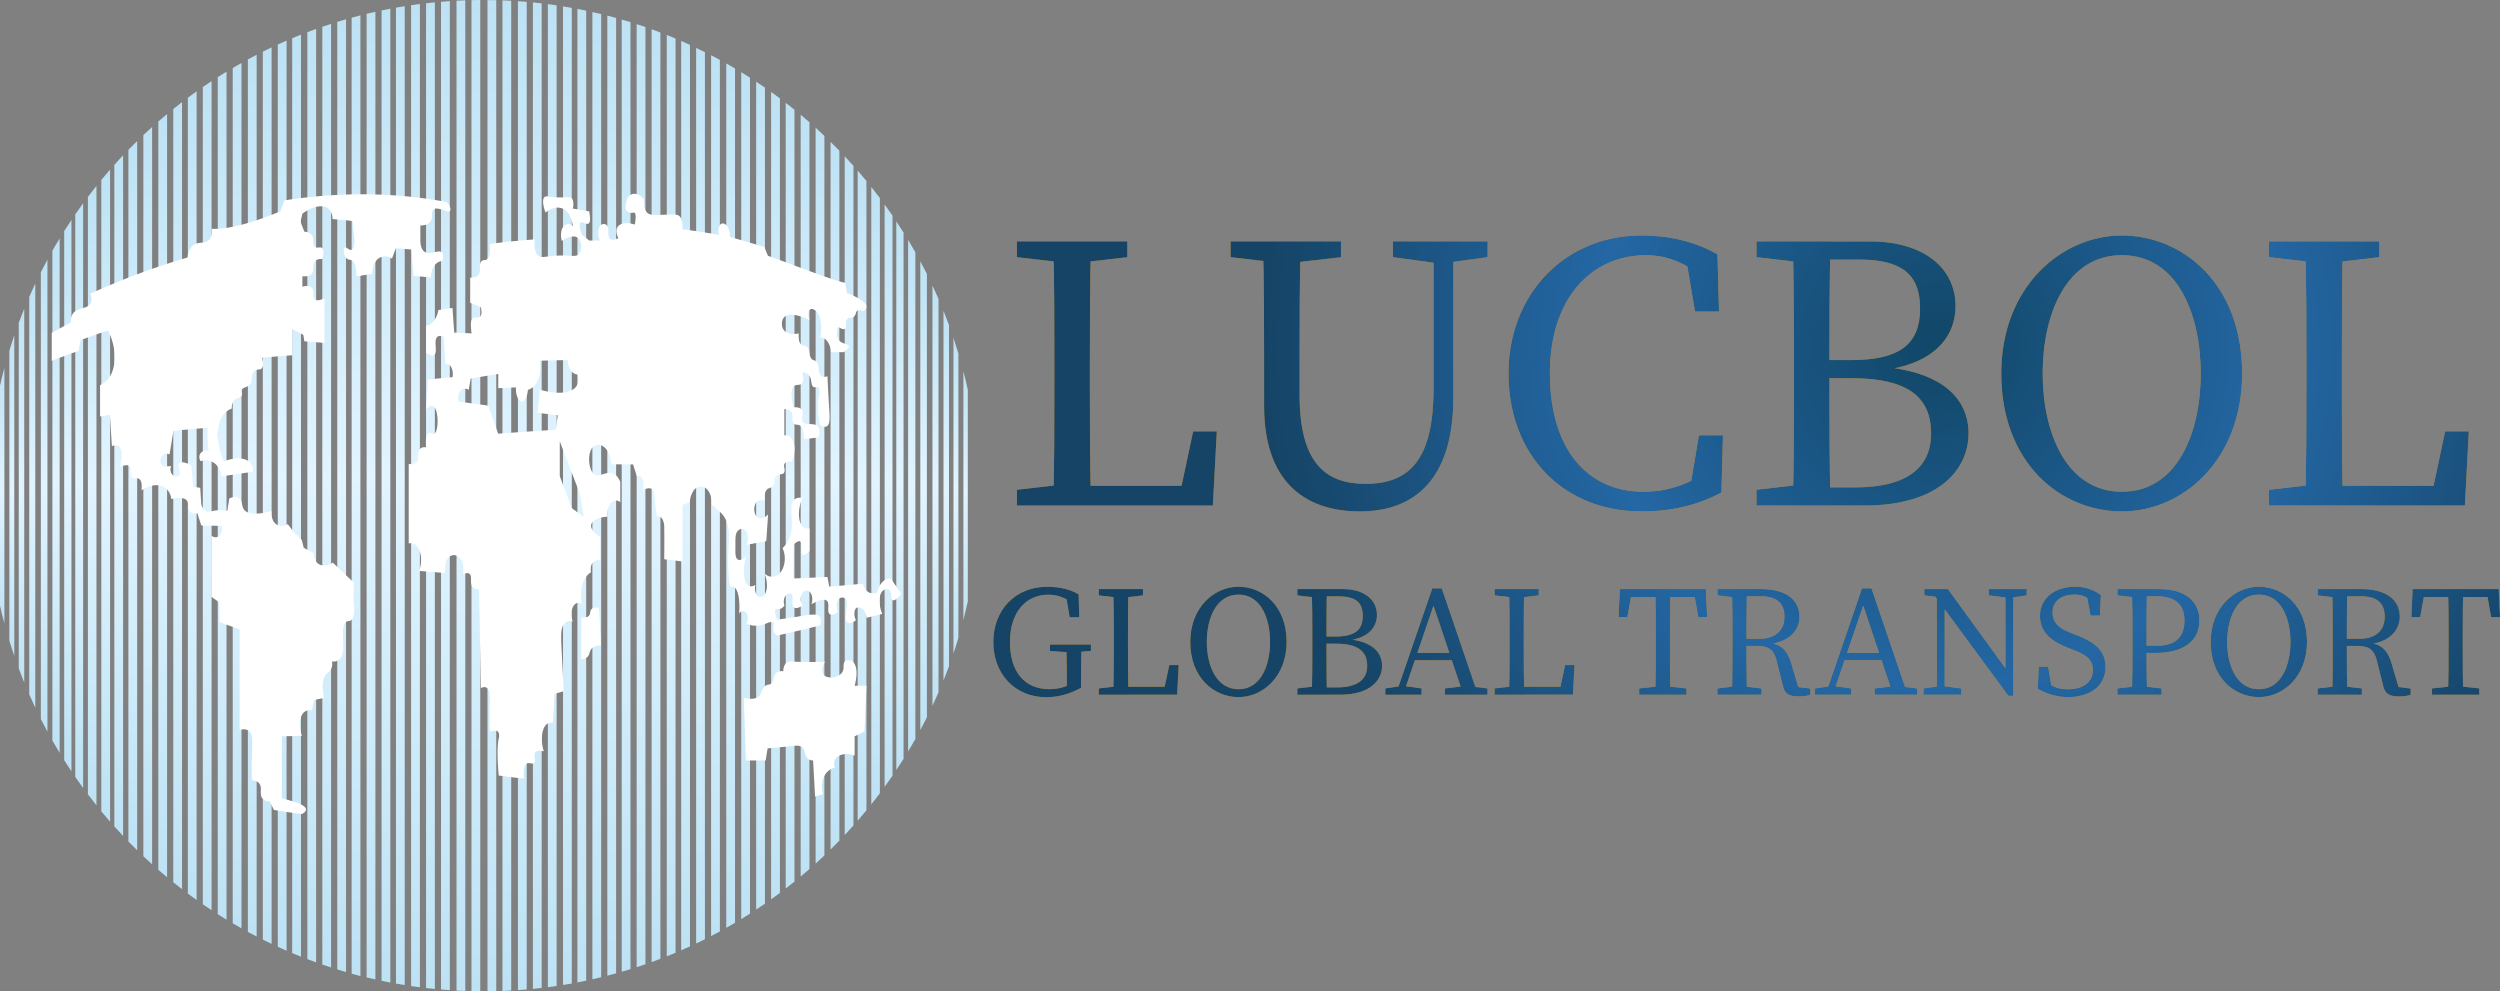 <svg xmlns="http://www.w3.org/2000/svg" xmlns:xlink="http://www.w3.org/1999/xlink" viewBox="0 0 1268.35 502.93"><rect x="0" y="0" width="1268.35" height="502.93" fill="#808080" stroke="none"/><defs><style>.cls-1{fill:url(#Degradado_sin_nombre_148);}.cls-2{fill:url(#Degradado_sin_nombre_148-2);}.cls-3{fill:url(#Degradado_sin_nombre_148-3);}.cls-4{fill:url(#Degradado_sin_nombre_148-4);}.cls-5{fill:url(#Degradado_sin_nombre_148-5);}.cls-6{fill:url(#Degradado_sin_nombre_148-6);}.cls-7{fill:url(#Degradado_sin_nombre_148-7);}.cls-8{fill:url(#Degradado_sin_nombre_148-8);}.cls-9{fill:url(#Degradado_sin_nombre_148-9);}.cls-10{fill:url(#Degradado_sin_nombre_148-10);}.cls-11{fill:url(#Degradado_sin_nombre_148-11);}.cls-12{fill:url(#Degradado_sin_nombre_148-12);}.cls-13{fill:url(#Degradado_sin_nombre_148-13);}.cls-14{fill:url(#Degradado_sin_nombre_148-14);}.cls-15{fill:url(#Degradado_sin_nombre_148-15);}.cls-16{fill:url(#Degradado_sin_nombre_148-16);}.cls-17{fill:url(#Degradado_sin_nombre_148-17);}.cls-18{fill:url(#Degradado_sin_nombre_148-18);}.cls-19{fill:url(#Degradado_sin_nombre_148-19);}.cls-20{fill:url(#Degradado_sin_nombre_148-20);}.cls-21{fill:url(#Degradado_sin_nombre_148-21);}.cls-22{fill:url(#Degradado_sin_nombre_148-22);}.cls-23{fill:url(#Degradado_sin_nombre_148-23);}.cls-24{fill:url(#Degradado_sin_nombre_148-24);}.cls-25{fill:url(#Degradado_sin_nombre_148-25);}.cls-26{fill:url(#Degradado_sin_nombre_148-26);}.cls-27{fill:url(#Degradado_sin_nombre_148-27);}.cls-28{fill:url(#Degradado_sin_nombre_148-28);}.cls-29{fill:url(#Degradado_sin_nombre_148-29);}.cls-30{fill:url(#Degradado_sin_nombre_148-30);}.cls-31{fill:url(#Degradado_sin_nombre_148-31);}.cls-32{fill:url(#Degradado_sin_nombre_148-32);}.cls-33{fill:url(#Degradado_sin_nombre_148-33);}.cls-34{fill:url(#Degradado_sin_nombre_148-34);}.cls-35{fill:url(#Degradado_sin_nombre_148-35);}.cls-36{fill:url(#Degradado_sin_nombre_148-36);}.cls-37{fill:url(#Degradado_sin_nombre_148-37);}.cls-38{fill:url(#Degradado_sin_nombre_148-38);}.cls-39{fill:url(#Degradado_sin_nombre_148-39);}.cls-40{fill:url(#Degradado_sin_nombre_148-40);}.cls-41{fill:url(#Degradado_sin_nombre_148-41);}.cls-42{fill:url(#Degradado_sin_nombre_148-42);}.cls-43{fill:url(#Degradado_sin_nombre_148-43);}.cls-44{fill:url(#Degradado_sin_nombre_148-44);}.cls-45{fill:url(#Degradado_sin_nombre_148-45);}.cls-46{fill:url(#Degradado_sin_nombre_148-46);}.cls-47{fill:url(#Degradado_sin_nombre_148-47);}.cls-48{fill:url(#Degradado_sin_nombre_148-48);}.cls-49{fill:url(#Degradado_sin_nombre_148-49);}.cls-50{fill:url(#Degradado_sin_nombre_148-50);}.cls-51{fill:url(#Degradado_sin_nombre_148-51);}.cls-52{fill:url(#Degradado_sin_nombre_148-52);}.cls-53{fill:url(#Degradado_sin_nombre_148-53);}.cls-54{fill:url(#Degradado_sin_nombre_148-54);}.cls-55{fill:url(#Degradado_sin_nombre_148-55);}.cls-56{fill:url(#Degradado_sin_nombre_148-56);}.cls-57{fill:url(#Degradado_sin_nombre_148-57);}.cls-58{fill:url(#Degradado_sin_nombre_148-58);}.cls-59{fill:url(#Degradado_sin_nombre_148-59);}.cls-60{fill:url(#Degradado_sin_nombre_148-60);}.cls-61{fill:url(#Degradado_sin_nombre_148-61);}.cls-62{fill:url(#Degradado_sin_nombre_148-62);}.cls-63{fill:url(#Degradado_sin_nombre_148-63);}.cls-64{fill:url(#Degradado_sin_nombre_148-64);}.cls-65{fill:url(#Degradado_sin_nombre_148-65);}.cls-66{fill:url(#Degradado_sin_nombre_148-66);}.cls-67{fill:url(#Degradado_sin_nombre_148-67);}.cls-68{fill:url(#Degradado_sin_nombre_148-68);}.cls-69{fill:url(#Degradado_sin_nombre_148-69);}.cls-70{fill:url(#Degradado_sin_nombre_148-70);}.cls-71{fill:#fff;}.cls-72{fill:#f49f1c;}.cls-73{fill:url(#Degradado_sin_nombre_133);}</style><linearGradient id="Degradado_sin_nombre_148" x1="16.37" y1="359.04" x2="16.37" y2="143.88" gradientUnits="userSpaceOnUse"><stop offset="0" stop-color="#bde2f4"/><stop offset="0.52" stop-color="#e1f4ff"/><stop offset="1" stop-color="#bde2f4"/></linearGradient><linearGradient id="Degradado_sin_nombre_148-2" x1="22.4" y1="371.21" x2="22.4" y2="131.72" xlink:href="#Degradado_sin_nombre_148"/><linearGradient id="Degradado_sin_nombre_148-3" x1="6" y1="332.85" x2="6" y2="170.08" xlink:href="#Degradado_sin_nombre_148"/><linearGradient id="Degradado_sin_nombre_148-4" x1="10.91" y1="346.3" x2="10.91" y2="156.62" xlink:href="#Degradado_sin_nombre_148"/><linearGradient id="Degradado_sin_nombre_148-5" x1="28.42" y1="381.97" x2="28.42" y2="120.95" xlink:href="#Degradado_sin_nombre_148"/><linearGradient id="Degradado_sin_nombre_148-6" x1="34.41" y1="391.33" x2="34.41" y2="111.59" xlink:href="#Degradado_sin_nombre_148"/><linearGradient id="Degradado_sin_nombre_148-7" x1="53.62" y1="416.88" x2="53.62" y2="86.05" xlink:href="#Degradado_sin_nombre_148"/><linearGradient id="Degradado_sin_nombre_148-8" x1="46.76" y1="408.61" x2="46.76" y2="94.32" xlink:href="#Degradado_sin_nombre_148"/><linearGradient id="Degradado_sin_nombre_148-9" x1="40.19" y1="399.8" x2="40.19" y2="103.13" xlink:href="#Degradado_sin_nombre_148"/><linearGradient id="Degradado_sin_nombre_148-10" x1="60.2" y1="424.12" x2="60.2" y2="78.81" xlink:href="#Degradado_sin_nombre_148"/><linearGradient id="Degradado_sin_nombre_148-11" x1="82.54" y1="445.08" x2="82.54" y2="57.85" xlink:href="#Degradado_sin_nombre_148"/><linearGradient id="Degradado_sin_nombre_148-12" x1="90.13" y1="451.12" x2="90.13" y2="51.81" xlink:href="#Degradado_sin_nombre_148"/><linearGradient id="Degradado_sin_nombre_148-13" x1="67.37" y1="431.39" x2="67.37" y2="71.53" xlink:href="#Degradado_sin_nombre_148"/><linearGradient id="Degradado_sin_nombre_148-14" x1="74.96" y1="438.51" x2="74.96" y2="64.42" xlink:href="#Degradado_sin_nombre_148"/><linearGradient id="Degradado_sin_nombre_148-15" x1="112.71" y1="466.58" x2="112.71" y2="36.35" xlink:href="#Degradado_sin_nombre_148"/><linearGradient id="Degradado_sin_nombre_148-16" x1="120.3" y1="470.99" x2="120.3" y2="31.94" xlink:href="#Degradado_sin_nombre_148"/><linearGradient id="Degradado_sin_nombre_148-17" x1="97.53" y1="456.6" x2="97.53" y2="46.33" xlink:href="#Degradado_sin_nombre_148"/><linearGradient id="Degradado_sin_nombre_148-18" x1="105.12" y1="461.77" x2="105.12" y2="41.16" xlink:href="#Degradado_sin_nombre_148"/><linearGradient id="Degradado_sin_nombre_148-19" x1="143.16" y1="482.32" x2="143.16" y2="20.61" xlink:href="#Degradado_sin_nombre_148"/><linearGradient id="Degradado_sin_nombre_148-20" x1="127.98" y1="475.14" x2="127.98" y2="27.79" xlink:href="#Degradado_sin_nombre_148"/><linearGradient id="Degradado_sin_nombre_148-21" x1="135.57" y1="478.88" x2="135.57" y2="24.05" xlink:href="#Degradado_sin_nombre_148"/><linearGradient id="Degradado_sin_nombre_148-22" x1="150.47" y1="485.36" x2="150.47" y2="17.57" xlink:href="#Degradado_sin_nombre_148"/><linearGradient id="Degradado_sin_nombre_148-23" x1="173.34" y1="493.15" x2="173.34" y2="9.77" xlink:href="#Degradado_sin_nombre_148"/><linearGradient id="Degradado_sin_nombre_148-24" x1="158.16" y1="488.25" x2="158.16" y2="14.68" xlink:href="#Degradado_sin_nombre_148"/><linearGradient id="Degradado_sin_nombre_148-25" x1="165.75" y1="490.83" x2="165.75" y2="12.1" xlink:href="#Degradado_sin_nombre_148"/><linearGradient id="Degradado_sin_nombre_148-26" x1="195.81" y1="498.5" x2="195.81" y2="4.43" xlink:href="#Degradado_sin_nombre_148"/><linearGradient id="Degradado_sin_nombre_148-27" x1="180.63" y1="495.14" x2="180.63" y2="7.79" xlink:href="#Degradado_sin_nombre_148"/><linearGradient id="Degradado_sin_nombre_148-28" x1="188.22" y1="496.94" x2="188.22" y2="5.99" xlink:href="#Degradado_sin_nombre_148"/><linearGradient id="Degradado_sin_nombre_148-29" x1="203.11" y1="499.78" x2="203.11" y2="3.15" xlink:href="#Degradado_sin_nombre_148"/><linearGradient id="Degradado_sin_nombre_148-30" x1="225.98" y1="502.36" x2="225.98" y2="0.57" xlink:href="#Degradado_sin_nombre_148"/><linearGradient id="Degradado_sin_nombre_148-31" x1="210.8" y1="500.9" x2="210.8" y2="2.03" xlink:href="#Degradado_sin_nombre_148"/><linearGradient id="Degradado_sin_nombre_148-32" x1="218.39" y1="501.74" x2="218.39" y2="1.18" xlink:href="#Degradado_sin_nombre_148"/><linearGradient id="Degradado_sin_nombre_148-33" x1="241.43" y1="502.93" x2="241.43" y2="0" xlink:href="#Degradado_sin_nombre_148"/><linearGradient id="Degradado_sin_nombre_148-34" x1="233.84" y1="502.76" x2="233.84" y2="0.16" xlink:href="#Degradado_sin_nombre_148"/><linearGradient id="Degradado_sin_nombre_148-35" x1="489.86" y1="314.62" x2="489.86" y2="188.31" xlink:href="#Degradado_sin_nombre_148"/><linearGradient id="Degradado_sin_nombre_148-36" x1="474.61" y1="358.09" x2="474.61" y2="144.84" xlink:href="#Degradado_sin_nombre_148"/><linearGradient id="Degradado_sin_nombre_148-37" x1="468.58" y1="370.36" x2="468.58" y2="132.57" xlink:href="#Degradado_sin_nombre_148"/><linearGradient id="Degradado_sin_nombre_148-38" x1="484.98" y1="331.54" x2="484.98" y2="171.39" xlink:href="#Degradado_sin_nombre_148"/><linearGradient id="Degradado_sin_nombre_148-39" x1="480.07" y1="345.21" x2="480.07" y2="157.71" xlink:href="#Degradado_sin_nombre_148"/><linearGradient id="Degradado_sin_nombre_148-40" x1="462.56" y1="381.22" x2="462.56" y2="121.7" xlink:href="#Degradado_sin_nombre_148"/><linearGradient id="Degradado_sin_nombre_148-41" x1="456.57" y1="390.66" x2="456.57" y2="112.27" xlink:href="#Degradado_sin_nombre_148"/><linearGradient id="Degradado_sin_nombre_148-42" x1="437.36" y1="416.38" x2="437.36" y2="86.55" xlink:href="#Degradado_sin_nombre_148"/><linearGradient id="Degradado_sin_nombre_148-43" x1="444.21" y1="408.06" x2="444.21" y2="94.87" xlink:href="#Degradado_sin_nombre_148"/><linearGradient id="Degradado_sin_nombre_148-44" x1="450.79" y1="399.19" x2="450.79" y2="103.74" xlink:href="#Degradado_sin_nombre_148"/><linearGradient id="Degradado_sin_nombre_148-45" x1="430.78" y1="423.64" x2="430.78" y2="79.29" xlink:href="#Degradado_sin_nombre_148"/><linearGradient id="Degradado_sin_nombre_148-46" x1="408.43" y1="444.7" x2="408.43" y2="58.23" xlink:href="#Degradado_sin_nombre_148"/><linearGradient id="Degradado_sin_nombre_148-47" x1="400.84" y1="450.78" x2="400.84" y2="52.15" xlink:href="#Degradado_sin_nombre_148"/><linearGradient id="Degradado_sin_nombre_148-48" x1="423.61" y1="430.96" x2="423.61" y2="71.97" xlink:href="#Degradado_sin_nombre_148"/><linearGradient id="Degradado_sin_nombre_148-49" x1="416.02" y1="438.12" x2="416.02" y2="64.81" xlink:href="#Degradado_sin_nombre_148"/><linearGradient id="Degradado_sin_nombre_148-50" x1="378.27" y1="466.31" x2="378.27" y2="36.62" xlink:href="#Degradado_sin_nombre_148"/><linearGradient id="Degradado_sin_nombre_148-51" x1="370.68" y1="470.74" x2="370.68" y2="32.19" xlink:href="#Degradado_sin_nombre_148"/><linearGradient id="Degradado_sin_nombre_148-52" x1="393.45" y1="456.28" x2="393.45" y2="46.65" xlink:href="#Degradado_sin_nombre_148"/><linearGradient id="Degradado_sin_nombre_148-53" x1="385.86" y1="461.47" x2="385.86" y2="41.46" xlink:href="#Degradado_sin_nombre_148"/><linearGradient id="Degradado_sin_nombre_148-54" x1="347.82" y1="482.12" x2="347.82" y2="20.81" xlink:href="#Degradado_sin_nombre_148"/><linearGradient id="Degradado_sin_nombre_148-55" x1="363" y1="474.9" x2="363" y2="28.03" xlink:href="#Degradado_sin_nombre_148"/><linearGradient id="Degradado_sin_nombre_148-56" x1="355.41" y1="478.67" x2="355.41" y2="24.26" xlink:href="#Degradado_sin_nombre_148"/><linearGradient id="Degradado_sin_nombre_148-57" x1="340.51" y1="485.18" x2="340.51" y2="17.75" xlink:href="#Degradado_sin_nombre_148"/><linearGradient id="Degradado_sin_nombre_148-58" x1="317.64" y1="493.02" x2="317.64" y2="9.91" xlink:href="#Degradado_sin_nombre_148"/><linearGradient id="Degradado_sin_nombre_148-59" x1="332.82" y1="488.09" x2="332.82" y2="14.84" xlink:href="#Degradado_sin_nombre_148"/><linearGradient id="Degradado_sin_nombre_148-60" x1="325.23" y1="490.68" x2="325.23" y2="12.25" xlink:href="#Degradado_sin_nombre_148"/><linearGradient id="Degradado_sin_nombre_148-61" x1="295.17" y1="498.41" x2="295.17" y2="4.51" xlink:href="#Degradado_sin_nombre_148"/><linearGradient id="Degradado_sin_nombre_148-62" x1="310.35" y1="495.03" x2="310.35" y2="7.9" xlink:href="#Degradado_sin_nombre_148"/><linearGradient id="Degradado_sin_nombre_148-63" x1="302.76" y1="496.84" x2="302.76" y2="6.09" xlink:href="#Degradado_sin_nombre_148"/><linearGradient id="Degradado_sin_nombre_148-64" x1="287.86" y1="499.71" x2="287.86" y2="3.22" xlink:href="#Degradado_sin_nombre_148"/><linearGradient id="Degradado_sin_nombre_148-65" x1="265" y1="502.33" x2="265" y2="0.6" xlink:href="#Degradado_sin_nombre_148"/><linearGradient id="Degradado_sin_nombre_148-66" x1="280.18" y1="500.84" x2="280.18" y2="2.09" xlink:href="#Degradado_sin_nombre_148"/><linearGradient id="Degradado_sin_nombre_148-67" x1="272.59" y1="501.7" x2="272.59" y2="1.22" xlink:href="#Degradado_sin_nombre_148"/><linearGradient id="Degradado_sin_nombre_148-68" x1="249.55" y1="502.92" x2="249.55" y2="0.01" xlink:href="#Degradado_sin_nombre_148"/><linearGradient id="Degradado_sin_nombre_148-69" x1="257.14" y1="502.75" x2="257.14" y2="0.18" xlink:href="#Degradado_sin_nombre_148"/><linearGradient id="Degradado_sin_nombre_148-70" x1="1.11" y1="316.27" x2="1.11" y2="186.66" xlink:href="#Degradado_sin_nombre_148"/><radialGradient id="Degradado_sin_nombre_133" cx="982.33" cy="176.07" r="359.31" gradientUnits="userSpaceOnUse"><stop offset="0.03" stop-color="#12486a"/><stop offset="0.48" stop-color="#2467a4"/><stop offset="0.95" stop-color="#154466"/></radialGradient></defs><g id="Capa_2" data-name="Capa 2"><g id="Variantes"><g id="principal"><g id="world"><g id="circle"><path class="cls-1" d="M14.84,150.61V352.32q1.48,3.39,3.06,6.72V143.88Q16.33,147.23,14.84,150.61Z"/><path class="cls-2" d="M20.72,138.12V364.81c1.09,2.15,2.2,4.28,3.35,6.4V131.72C22.92,133.83,21.81,136,20.72,138.12Z"/><path class="cls-3" d="M4.75,177.83V325.09c.79,2.61,1.63,5.19,2.5,7.76V170.08C6.38,172.64,5.54,175.23,4.75,177.83Z"/><path class="cls-4" d="M9.52,163.75V339.18c.89,2.39,1.82,4.77,2.78,7.12V156.62Q10.86,160.16,9.52,163.75Z"/><path class="cls-5" d="M26.58,127.22V375.71c1.2,2.11,2.42,4.2,3.68,6.26V121C29,123,27.78,125.11,26.58,127.22Z"/><path class="cls-6" d="M32.57,117.25V385.68c1.2,1.9,2.43,3.79,3.68,5.65V111.59Q34.38,114.39,32.57,117.25Z"/><path class="cls-7" d="M51.4,91.28V411.65c1.45,1.77,2.94,3.51,4.45,5.23V86.05C54.34,87.77,52.85,89.51,51.4,91.28Z"/><path class="cls-8" d="M44.59,99.89V403c1.42,1.88,2.87,3.73,4.35,5.57V94.32Q46.72,97.07,44.59,99.89Z"/><path class="cls-9" d="M38.18,108.77V394.16q2,2.85,4,5.64V103.13Q40.15,105.92,38.18,108.77Z"/><path class="cls-10" d="M58,83.65V419.27c1.47,1.64,3,3.25,4.46,4.85V78.81C60.92,80.4,59.44,82,58,83.65Z"/><path class="cls-11" d="M80.32,61.63V441.29q2.21,1.92,4.45,3.79V57.85Q82.52,59.73,80.32,61.63Z"/><path class="cls-12" d="M87.91,55.31V447.62q2.2,1.77,4.45,3.5V51.81C90.86,53,89.38,54.12,87.91,55.31Z"/><path class="cls-13" d="M65.14,76V426.93c1.46,1.51,3,3,4.45,4.46V71.53C68.09,73,66.6,74.49,65.14,76Z"/><path class="cls-14" d="M72.73,68.52V434.41q2.2,2.07,4.45,4.1V64.42C75.68,65.77,74.2,67.13,72.73,68.52Z"/><path class="cls-15" d="M110.48,39.13V463.8c1.47.94,3,1.87,4.45,2.78V36.35C113.44,37.25,112,38.19,110.48,39.13Z"/><path class="cls-16" d="M118.07,34.49V468.43c1.47.87,3,1.72,4.45,2.56v-439C121,32.77,119.54,33.63,118.07,34.49Z"/><path class="cls-17" d="M95.3,49.58V453.35c1.47,1.1,3,2.18,4.45,3.25V46.33C98.26,47.39,96.77,48.48,95.3,49.58Z"/><path class="cls-18" d="M102.89,44.16V458.77c1.47,1,3,2,4.45,3V41.16C105.85,42.15,104.36,43.14,102.89,44.16Z"/><path class="cls-19" d="M140.93,22.59V480.34c1.48.68,3,1.33,4.46,2V20.61C143.9,21.26,142.41,21.91,140.93,22.59Z"/><path class="cls-20" d="M125.75,30.14V472.79c1.48.79,3,1.58,4.46,2.35V27.79Q128,28.95,125.75,30.14Z"/><path class="cls-21" d="M133.34,26.22V476.71q2.22,1.11,4.46,2.17V24.05Q135.57,25.12,133.34,26.22Z"/><path class="cls-22" d="M148.24,19.39V483.54c1.48.62,3,1.23,4.46,1.82V17.57C151.2,18.16,149.72,18.77,148.24,19.39Z"/><path class="cls-23" d="M171.11,11.1V491.83c1.48.45,3,.89,4.45,1.32V9.77C174.07,10.2,172.59,10.64,171.11,11.1Z"/><path class="cls-24" d="M155.93,16.33V486.6c1.48.56,3,1.11,4.46,1.65V14.68C158.89,15.22,157.41,15.77,155.93,16.33Z"/><path class="cls-25" d="M163.52,13.58V489.35c1.48.51,3,1,4.45,1.48V12.1C166.48,12.58,165,13.07,163.52,13.58Z"/><path class="cls-26" d="M193.58,5.31V497.62c1.48.31,3,.6,4.45.88V4.43C196.55,4.71,195.06,5,193.58,5.31Z"/><path class="cls-27" d="M178.4,9v485c1.48.41,3,.82,4.46,1.2V7.79C181.36,8.17,179.88,8.58,178.4,9Z"/><path class="cls-28" d="M186,7V495.9c1.48.36,3,.71,4.46,1V6C189,6.32,187.47,6.67,186,7Z"/><path class="cls-29" d="M200.89,3.88V499c1.48.27,3,.5,4.45.74V3.15C203.85,3.38,202.37,3.62,200.89,3.88Z"/><path class="cls-30" d="M223.75.91V502c1.48.13,3,.24,4.46.34V.57C226.72.67,225.23.78,223.75.91Z"/><path class="cls-31" d="M208.57,2.65V500.27c1.49.22,3,.44,4.46.63V2C211.54,2.22,210.06,2.44,208.57,2.65Z"/><path class="cls-32" d="M216.16,1.67V501.26c1.49.17,3,.34,4.46.48V1.18C219.13,1.33,217.65,1.49,216.16,1.67Z"/><path class="cls-33" d="M239.2.06V502.87c1.49,0,3,.05,4.46.06V0C242.17,0,240.69,0,239.2.06Z"/><path class="cls-34" d="M231.61.35V502.58c1.49.07,3,.13,4.46.18V.16C234.58.22,233.1.27,231.61.35Z"/><path class="cls-35" d="M491,305.19V197.74c-.69-3.16-1.42-6.31-2.23-9.43V314.62C489.56,311.5,490.29,308.35,491,305.19Z"/><path class="cls-36" d="M476.14,351.3V151.63q-1.49-3.42-3.07-6.79V358.09Q474.66,354.72,476.14,351.3Z"/><path class="cls-37" d="M470.25,363.91V139q-1.62-3.26-3.34-6.45V370.36Q468.64,367.17,470.25,363.91Z"/><path class="cls-38" d="M486.23,323.59V179.33q-1.19-4-2.5-7.94V331.54Q485.05,327.6,486.23,323.59Z"/><path class="cls-39" d="M481.46,338V164.92c-.88-2.42-1.82-4.82-2.78-7.21v187.5C479.64,342.82,480.58,340.43,481.46,338Z"/><path class="cls-40" d="M464.4,374.91V128c-1.2-2.13-2.42-4.23-3.68-6.32V381.22C462,379.14,463.2,377,464.4,374.91Z"/><path class="cls-41" d="M458.41,385V118q-1.8-2.86-3.68-5.69V390.66Q456.61,387.84,458.41,385Z"/><path class="cls-42" d="M439.58,411.11V91.82c-1.46-1.78-2.94-3.53-4.45-5.27V416.38Q437.4,413.77,439.58,411.11Z"/><path class="cls-43" d="M446.39,402.46v-302c-1.42-1.89-2.88-3.75-4.35-5.6V408.06C443.51,406.21,445,404.35,446.39,402.46Z"/><path class="cls-44" d="M452.8,393.52V109.41q-2-2.86-4-5.67V399.19Q450.83,396.39,452.8,393.52Z"/><path class="cls-45" d="M433,418.77V84.16c-1.46-1.64-2.94-3.27-4.45-4.87V423.64C430.06,422,431.54,420.41,433,418.77Z"/><path class="cls-46" d="M410.66,440.9V62q-2.21-1.92-4.45-3.8V444.7Q408.46,442.83,410.66,440.9Z"/><path class="cls-47" d="M403.07,447.26V55.67q-2.2-1.79-4.45-3.52V450.78Q400.87,449,403.07,447.26Z"/><path class="cls-48" d="M425.84,426.47v-350c-1.47-1.51-2.95-3-4.46-4.48V431C422.89,429.48,424.37,428,425.84,426.47Z"/><path class="cls-49" d="M418.25,434V68.93q-2.21-2.09-4.45-4.12V438.12Q416.05,436.08,418.25,434Z"/><path class="cls-50" d="M380.5,463.52V39.4c-1.47-.94-3-1.87-4.45-2.78V466.31C377.54,465.39,379,464.47,380.5,463.52Z"/><path class="cls-51" d="M372.91,468.17V34.76c-1.47-.87-3-1.73-4.45-2.57V470.74C370,469.9,371.44,469,372.91,468.17Z"/><path class="cls-52" d="M395.68,453V49.9q-2.21-1.65-4.46-3.25V456.28Q393.47,454.67,395.68,453Z"/><path class="cls-53" d="M388.09,458.46v-414c-1.47-1-3-2-4.46-3v420Q385.88,460,388.09,458.46Z"/><path class="cls-54" d="M350.05,480.13V22.79q-2.22-1-4.46-2V482.12Q347.83,481.15,350.05,480.13Z"/><path class="cls-55" d="M365.22,472.55V30.38c-1.47-.8-3-1.58-4.45-2.35V474.9C362.26,474.13,363.75,473.35,365.22,472.55Z"/><path class="cls-56" d="M357.63,476.49v-450c-1.47-.74-3-1.47-4.45-2.18V478.67C354.67,478,356.16,477.23,357.63,476.49Z"/><path class="cls-57" d="M342.74,483.36V19.57c-1.48-.62-3-1.22-4.46-1.82V485.18C339.77,484.58,341.26,484,342.74,483.36Z"/><path class="cls-58" d="M319.87,491.69V11.23c-1.48-.46-3-.89-4.45-1.32V493C316.9,492.59,318.39,492.15,319.87,491.69Z"/><path class="cls-59" d="M335.05,486.43V16.5c-1.48-.57-3-1.12-4.46-1.66V488.09C332.09,487.55,333.57,487,335.05,486.43Z"/><path class="cls-60" d="M327.46,489.19V13.73c-1.48-.51-3-1-4.46-1.48V490.68C324.5,490.2,326,489.7,327.46,489.19Z"/><path class="cls-61" d="M297.4,497.52V5.4c-1.48-.31-3-.6-4.46-.89v493.9C294.43,498.13,295.92,497.83,297.4,497.52Z"/><path class="cls-62" d="M312.58,493.82V9.1c-1.48-.41-3-.82-4.46-1.2V495C309.62,494.64,311.1,494.23,312.58,493.82Z"/><path class="cls-63" d="M305,495.79V7.13c-1.48-.36-3-.71-4.46-1V496.84C302,496.51,303.51,496.15,305,495.79Z"/><path class="cls-64" d="M290.09,499V4c-1.48-.27-3-.51-4.45-.75V499.71C287.12,499.47,288.61,499.23,290.09,499Z"/><path class="cls-65" d="M267.23,502V.94c-1.49-.12-3-.24-4.46-.34V502.33C264.26,502.23,265.74,502.11,267.23,502Z"/><path class="cls-66" d="M282.4,500.21V2.71c-1.48-.21-3-.43-4.45-.62V500.84C279.44,500.64,280.92,500.43,282.4,500.21Z"/><path class="cls-67" d="M274.82,501.21V1.72c-1.49-.18-3-.35-4.46-.5V501.7C271.85,501.56,273.33,501.38,274.82,501.21Z"/><path class="cls-68" d="M251.77,502.86V.06c-1.48,0-3,0-4.45,0V502.92C248.81,502.91,250.29,502.9,251.77,502.86Z"/><path class="cls-69" d="M259.36,502.55V.38c-1.48-.08-3-.14-4.45-.2V502.75C256.4,502.69,257.88,502.63,259.36,502.55Z"/><path class="cls-70" d="M0,195.69V307.24q1,4.54,2.23,9V186.66Q1,191.15,0,195.69Z"/></g><g id="continents"><path class="cls-71" d="M303.9,308.24c-2-.19-3.35.15-4,1s-.26,2.05-1,3-2,1.19-4,1V334.4a4.64,4.64,0,0,0,3-1c1.32-1.16,1-2.66,2-4,.67-.91,2-1.87,5-2Q304.4,317.79,303.9,308.24Z"/><path class="cls-71" d="M377.38,354q.51,15.9,1,31.8h10.06c.33-2,.67-4.08,1-6.12l13.08-1.22c3-.51,4.37.35,5,1.22,1.11,1.46.67,3.41,2,4.89a4,4,0,0,0,3,1.23q.5,9.16,1,18.34l4-1.22c-.11-.34-1.67-5.52,1-9.79a8.06,8.06,0,0,1,5-3.66,6,6,0,0,1,0-3.67c1.06-2.82,5.17-4.18,10.06-2.45v-9.78l5-2.45q.51-11.61,1-23.23h-6c1.65-5.67,1.13-10.61-1-12.23-1.1-.84-3-1.09-4,0s-.18,3.06-1,4.89c-1.59,3.51-8.54,4.37-10.06,1.22-.92-1.89.34-4.8,1-6.11a151.83,151.83,0,0,1-16.09,0c-.84-.08-2.81-.28-4,1.22a5.89,5.89,0,0,0-1,3.67c-2.35-.24-3.45.52-4,1.22-1.23,1.52-.59,3.49-2,4.89-1,1-1.66.32-3,1.23-1.87,1.25-1.85,3.36-3,4.89C384.42,354.07,382.31,355.22,377.38,354Z"/><path class="cls-71" d="M452,293.53a4.67,4.67,0,0,0-2.66.5c-3.11,1.57-4.31,6.12-4.43,6.6a4.79,4.79,0,0,1-4.45-.29,7,7,0,0,1-2.68-4.24q-8.49.87-17.09,1.49l-.9-4.9q-8.59.49-17.28.77V276.37c1.8-1.68,3-2.19,3.65-1.56,1.13,1.13-.22,5.32.91,6.44.63.63,1.85.08,3.64-1.6v-11.6a3.79,3.79,0,0,1-3.64-1.1c-2.15-2.37-2.48-8.5,0-14.31-2.7-.49-3.94.51-4.56,1.37-2.61,3.67.85,11.3-1.83,18.52a14.19,14.19,0,0,1-3.66,5.54,13,13,0,0,1,0,10.65c-1.93,3.89-6.08,5.26-9.18,2.15,1.82,4.45,1.54,9,0,10.85a2.42,2.42,0,0,1-3.68.39c-1-1.08-1.41-3.26-.92-5.38-2.16,1.32-3.34.58-3.69.32-2.2-1.62-3-7.95-.92-15.1-1.66,1.95-3.54,2.72-4.61,1.66s-.93-2.91-.93-6.9c0-3.82,0-5.73.93-7,1.06-1.47,3.25-2.17,4.61-.17a7,7,0,0,1,0,6.9l10.13-1.9q.47-6.8.92-13.57c-2.48,2.74-5.34,2.35-6.44.17a6.88,6.88,0,0,1,0-5.47,3.09,3.09,0,0,1,4.6-1.43c-.18-3.17.39-4.66.92-5.43,1.15-1.67,2.64-.82,3.67-2.71.84-1.53.14-2.62.92-4,1.27-2.26,3.86-.68,4.58-2.61.51-1.33-.5-2.68,0-4s2.3-1.41,3.66-1.23c2.12-4.41,1.84-9.48,0-11.86a4,4,0,0,0-3.66-1.53V207.58q2.74-.12,3.66,1.65c.91,1.73-.05,3.81.92,5.34s2.31.34,3.65,1.58c.84.78,1.69,2.5,1.82,6.63q3.64-.43,7.27-.82c.59-2.28.59-4,0-5.09-1.61-3.14-7-.35-8.18-3.25-.67-1.67.73-3.46,0-5.2s-2.85-1.89-4.56-1.74c-1.44-6.6-1-9.39,0-10.52,1.3-1.57,3.53-.15,4.56-2,.71-1.31.43-3.43,0-5.2a4,4,0,0,1,3.64,1.82c1.19,1.88.65,4.36,1.82,5.39,1,.89,2-.44,2.72.37.93,1,.28,4.07,0,6.37a37.05,37.05,0,0,0,.91,12.81c1,.61,2.57,1.26,3.63.32,1.38-1.25,1.16-4.56.9-8.7-.22-3.57-.55-9.11-.9-16.45-2.13.68-3.12.08-3.63-.58-1.3-1.67-.31-4.72-1.81-6.66-1-1.25-1.7-.4-2.73-1.74-1.35-1.76-.57-3.84-1.82-5.48s-2.52-.46-3.64-1.94c-.65-.87-1.11-2.45-.91-5.39-4,1.06-7.26-.15-8.23-2.82a6.25,6.25,0,0,1,0-4c1.3-3.64,6.82-3.33,13.69.13-.81-2.08-.77-4.22,0-5.15,1-1.19,2.77-.06,3.64.85,2.1,2.22,2.79,7.41,1.81,13.14a4.58,4.58,0,0,1,3.63,2,9.58,9.58,0,0,1,1.8,5.39c2.11,0,4.22,0,6.32.07,2.34-1.5,2.84-2.43,2.7-3.07-.32-1.48-4-.92-5.4-3.69-.89-1.74-.57-4.13,0-6.19,2.21,1.55,3.15,1.37,3.6.9.9-.94-.08-3.18.9-4.65s2.16,0,3.59-1.42c1.2-1.16.68-2.47,1.79-3.08,1.29-.7,2.45.81,3.58-.08a2.53,2.53,0,0,0,.89-2.08c-.15-1.3-1.92-3.46-9.85-6.76l-.9-5.18c-3.48.08-39-13.89-39.13-13.55,0,0-1.31-2.83-1.84-4.5q-8.73-2.73-17.52-5.13c.12-2.42-.61-4.77-1.85-6-.15-.15-1.58-1.48-2.77-.53s-1.5,3.1-.93,5.46q-9.25-1.65-18.54-2.85c.19-3.35-.4-5-.93-5.89-1.49-2.43-4.05-1.38-12.07-1.4-2.69,0-4.46,0-5.58-2-1-1.76-1-4.28-.93-5.93-3.16-3.67-6.75-3.49-8.35-.62a11.3,11.3,0,0,0-.93,5.83,4.45,4.45,0,0,0,1.85,1.58c1.4.53,2.22-.47,2.79.18.44.5.69,1.92,0,5.87-5.05-1.59-8.72-.33-9.28,2.45-.12.56-.25,2,.93,4.45-3,1.38-4.13.74-4.64-.16-.92-1.6.11-4.23-.93-5.93a2.16,2.16,0,0,0-3.71-.08c-1.22,1.63-1.36,5.06,0,7.37-1.85,0-3.7,0-5.55,0l-3.7-3c-1.32-3.79-1.28-5.28-.93-5.9.82-1.41,3.48,1.53,4.63,0,.45-.61.74-2.08,0-5.9-2.78-.51-5.55-1-8.32-1.41a8,8,0,0,0,0-4.43c-.85-2-2.88-1.11-7.38-1.23-4.88-.12-6.58-1.31-7.37.41-.26.58-.83,2.38.92,7.28,4.61-3.73,9.42-3.26,12,1a14.59,14.59,0,0,1,1.85,5.86c-2.11-1.9-4.56-.89-5.54,1.62a10.07,10.07,0,0,0,0,5.9c4.36-3,8-2.94,9.23-.19a8.27,8.27,0,0,1,0,5.9c-1.27,3-4.07,1.46-11.07,1.72s-9.44,1.94-11-.93c-1.12-2-1.12-5-.92-7.27q-11.46.8-22.81,2.3c.37,4.45-.21,6.4-.9,7.31-1.16,1.51-2.65.23-3.63,1.91s0,3.91-.9,5.85c-.52,1.17-1.7,2.23-4.51,2v12.79c1.8.72,3.61,1.46,5.41,2.22.33,1.46.55,3.2,0,4.29-1,1.9-3.36.09-4.51,1.92-.59.92-.9,2.84,0,7.11q-4.51-.25-9-.41l-.9-12.52q-3.59.51-7.14,1.08a12.88,12.88,0,0,1-2.67,6,5.26,5.26,0,0,1-3.55,1.93v13.71c2.83,1.94,3.94,1.52,4.44.8,1.22-1.76-.46-6.33.88-8.41.85-1.32,2.46-.93,3.57-.47q.45,6.9.89,13.83a2.53,2.53,0,0,1,2.69,1.13,7.55,7.55,0,0,1,.89,5.53q-6.27.54-12.48,1.2-.44,7.59-.88,15.17c.85-1,2.3-2.28,3.55-1.65,2.81,1.41,2.91,11.91.89,13.75-1.12,1-2.43-1-3.56.18s-1.09,4.28-.88,6.9c-1.29-.14-2.79,0-3.54,1.51-.87,1.68-.09,3.79-.89,5.46-.5,1.07-1.65,2-4.4,1.47V275.7a4.21,4.21,0,0,1,4.4,1.63c2,2.58,2.57,7.88.89,12.3,4.41.39,8.86.75,13.32,1.08-.06-.41-.65-4.28.9-6.92,1.77-3,5.38-2.87,7.17.41,1.55,2.85,1,6.71.9,7.12,2.18-1,3.14-.52,3.6.22.88,1.42,0,3.88.9,5.74a3.3,3.3,0,0,0,3.61,1.66q.45,25.05.9,50.15c.62-.31,2.48-1.12,3.63.42,1,1.37.94,3.86.9,5.86-.07,3.64-.12,8.79,0,15.82,1.73-.57,3.87-1,4.54.58a5.08,5.08,0,0,1,0,2.89c-.58,2.72-.93,7.92,0,18.79,4.25.6,8.5,1.12,12.78,1.55-.39-4.78.27-6.5.91-7.22,1.43-1.61,3.83.63,4.58-1.08.55-1.23-.48-2.95,0-4.39s2-1.73,4.59-1.16c-1.66-5.28-1.1-10.77.92-13.17a3.71,3.71,0,0,1,3.68-1.29q.46-7.35.92-14.69c1.54-.43,3.07-.88,4.61-1.33-.48-9.43-.77-14.82-.92-17.71-.51-9.77-.74-13.89.92-16.19a4.14,4.14,0,0,1,4.62-1.42,8.79,8.79,0,0,1,0-7.37c1.1-2.17,3.05-2.79,4.62-1.45-.15-.69-1.36-6.69.92-11.81a9.33,9.33,0,0,1,3.7-4.43,7,7,0,0,1,0-3,3.75,3.75,0,0,1,4.63-3v-11.8c-.46-.3-4.81-3.14-4.63-5.89.16-2.31,3.48-4.25,8.34-4.45a11,11,0,0,1,.93-5.9c1.27-2.32,3.55-3,5.56-1.48v-10.3a10,10,0,0,0-1.85-3c-4.18-4.37-9.05,2.11-12.05-1.49-2-2.36-2.65-8.49-.93-11.81a4.19,4.19,0,0,1,6.49-1.46c2.11,1.53,3.54,4.94,3.71,8.86l11.13.05,1.86,5.87a2.42,2.42,0,0,1,2.78,1.47,6.93,6.93,0,0,1,0,5.86c3.92-2.11,5.19-.62,5.58,0,.63,1,.58,2.27.93,5.84.3,3.15.67,5.67.93,7.28a3,3,0,0,1,2.78,1.42,8.53,8.53,0,0,1,.93,4.35c.13,6.9,0,14,0,16q4.65.6,9.29,1.14V256.13c.6-.21,1.22-.43,1.85-.68s1.26-.52,1.86-.79a11.59,11.59,0,0,1,1.86-5.75c2-2.7,5.34-2.81,7.41,0,1.95,2.61,1.87,6.5,1.86,7.08q2.31,2.1,4.63,4.17a12.56,12.56,0,0,1,2.77,4.16c2.12,5,1.07,10.39.93,18.18a98.1,98.1,0,0,0,.92,15.33,2.07,2.07,0,0,1,1.85-.14c2.15,1,3.35,6.42,2.77,13.66,1-1.63,2.68-1.8,3.69-.4a5.36,5.36,0,0,1,0,5.52,12.58,12.58,0,0,0,9.21.2c1.63-.62,4-1.89,4.59-.64.44.89-.4,2.3,0,4a3.63,3.63,0,0,0,1.84,2.4q11-2.42,21.89-5.15a6.76,6.76,0,0,0,0-3.81c-1-2.47-4.32-1.79-11.83-.58-2,.32-5.5.88-10.06,1.51-1.3-3.58-1.23-4.8-.92-5.24.43-.62,1.33.26,2.75-.36a4.85,4.85,0,0,0,1.83-1.58,6.12,6.12,0,0,1,0-4c.82-2,2.81-2.65,3.66-1.78,1.19,1.21-.25,4.89.92,6.46.89,1.2,2.81.42,4.56-.66a6.17,6.17,0,0,1,0-6.51,2.42,2.42,0,0,1,3.64-.49c1.29,1.13,1.75,3.78.91,6.31,5.45-3.06,7.43-2.55,8.17-1.32,1,1.66-.25,4.77.9,6.12,1,1.15,2.95.18,4.52-.85a6.41,6.41,0,0,1,0-6.19,2.42,2.42,0,0,1,3.6-.63c2.17,2.15-1.19,10.07.9,12,1,1,2.82.16,4.49-1-1.14-2.26-.93-4.94,0-6s2.77-.26,3.58.44a6.51,6.51,0,0,1,1.78,4.33q4-1,8-2c-2-4.71-1.74-9.59,0-11.46.92-1,2.55-1.49,3.54-.74,1.53,1.16.58,4.6,1.77,5.23.62.33,1.83-.12,4.4-3.27C455.52,298.78,453.75,296.19,452,293.53ZM283,210.67q-.51,3.69-1,7.37-14.73.89-29.28,2-2.51-7.16-5-14.24-7.48-1.09-14.92-2a6.89,6.89,0,0,1,0-4.23,3.28,3.28,0,0,1,5-1.76l1-5.75q7-1.22,14-2.34v7.23c3-.15,6-.28,9-.4-.34,4.31,1.56,7.26,3,7.19,1.28-.06,2.81-2.49,3-5.94a7.41,7.41,0,0,0,4.05-3c3.17-4.56,2.09-11.37,2-11.79q7.1-.22,14.21-.32a10.12,10.12,0,0,0,1,4.42,5,5,0,0,0,4.08,2.92,8.78,8.78,0,0,1,0,4.42c-1.52,5-9.27,6.16-19.31,3.23q-.51,5.9-1,11.76Zm7.12,47.15L284,241.6V223.92q5.07,13.23,10.18,26.52,1,5.91,2,11.81Z"/><path class="cls-72" d="M515.93,130.48v-8h56v8l-26,3h-4Zm28,115v11h-28v-8l26-3Zm-9.6-123h19.2c-.6,20.59-.6,41.39-.6,62v14c0,17,0,37.8.6,58h-19.2c.6-20.6.6-41.4.6-62v-10C534.93,163.47,534.93,142.68,534.33,122.48Zm83,96.39-2,37.6h-71.4v-10h64.4l-11,10,8-37.6Z"/><path class="cls-72" d="M624.33,130.48v-8h56v8l-26,3h-4Zm68.4,115c23,0,34.6-13,34.6-48.8V122.48h10v79.39c0,42-20.4,57.6-47.4,57.6-29,0-48.6-16.2-48.6-53.4v-21.6c0-20.6,0-41.4-.6-62h19.2c-.6,20.2-.6,41-.6,62v15.8C659.33,234.67,672.33,245.47,692.73,245.47Zm36-112-22-3v-8h48v8l-22,3Z"/><path class="cls-72" d="M869.33,236.67v11l-12.4,2.8,5-29.6h12.2l-.8,29c-12.6,6.8-26.4,9.6-40.4,9.6-40.4,0-67.6-29.2-67.6-70,0-40,28.4-70,67.4-70,10.8,0,25,1.79,38.6,9.59l.8,29h-12.2l-5-29.59,12.4,2.79v12.21c-11.4-10.6-22.6-14-32.2-14-27,0-48.8,21-48.8,60s19.6,60,47.4,60A55.39,55.39,0,0,0,869.33,236.67Z"/><path class="cls-72" d="M891.13,130.48v-8h28v11h-2Zm28,115v11h-28v-8l26-3Zm-9-61c0-20.6,0-41.4-.6-62h19.2c-.6,20.2-.6,41-.6,62v7c0,23.6,0,44.4.6,65h-19.2c.6-20.2.6-41,.6-62Zm9-1.8h19.8c24.59,0,35.2-7.8,35.2-26.19s-10.61-24.8-31.2-24.8h-23.8v-9.2h29.59c27.41,0,43.4,13.59,43.4,32.79,0,15.6-10.8,29.4-37.4,32.6v-1.8c31.21,2.6,44,16.6,44,33.8,0,18.2-15,36.6-52.79,36.6h-26.8v-9.2h22c26,0,38.59-9.8,38.59-27.4,0-18.6-12.2-28-40.19-28h-20.4Z"/><path class="cls-72" d="M1137.52,189.47c0,43.8-30,70-61,70s-61.19-24.4-61.19-70c0-43.79,30.39-70,61.19-70S1137.52,143.87,1137.52,189.47Zm-61,60c28.2,0,40-30,40-60s-11.8-60-40-60-40.19,30-40.19,60S1048.33,249.47,1076.52,249.47Z"/><path class="cls-72" d="M1151.12,130.48v-8h56v8l-26,3h-4Zm28,115v11h-28v-8l26-3Zm-9.6-123h19.2c-.6,20.59-.6,41.39-.6,62v14c0,17,0,37.8.6,58h-19.2c.6-20.6.6-41.4.6-62v-10C1170.12,163.47,1170.12,142.68,1169.52,122.48Zm83,96.39-2,37.6h-71.4v-10h64.4l-11,10,8-37.6Z"/><path class="cls-72" d="M548.43,349c-5.52,2.88-11,4.72-17.6,4.72-16,0-26.88-11.92-26.88-28s11-28,27.2-28c6.64,0,11.6,1.2,16.08,3.84l.32,11.6h-4.88l-2-11.84,5,1.6v4.56c-4.32-4-8.72-5.76-13.84-5.76-11.2,0-19.44,8.72-19.44,24s7.52,23.92,20,23.92c4.56,0,7.92-1,12.48-3.28l-3.6,3.76v-4.64c0-6.08-.08-12.32-.24-18.4h7.68c-.16,6-.24,12.16-.24,18.4Zm-15.76-18.72V327h20.8v3.2l-8.8.8h-1.6Z"/><path class="cls-72" d="M557.47,302.07v-3.2h22.4v3.2l-10.4,1.2h-1.6Zm11.2,46v4.4h-11.2v-3.2l10.4-1.2Zm-3.84-49.2h7.68c-.24,8.24-.24,16.56-.24,24.8v5.6c0,6.8,0,15.12.24,23.2h-7.68c.24-8.24.24-16.56.24-24.8v-4C565.07,315.27,565.07,307,564.83,298.87ZM598,337.43l-.8,15H568.67v-4h25.76l-4.4,4,3.2-15Z"/><path class="cls-72" d="M652.75,325.67c0,17.52-12,28-24.4,28s-24.48-9.76-24.48-28c0-17.52,12.16-28,24.48-28S652.75,307.43,652.75,325.67Zm-24.4,24c11.28,0,16-12,16-24s-4.72-24-16-24-16.08,12-16.08,24S617.07,349.67,628.35,349.67Z"/><path class="cls-72" d="M658.19,302.07v-3.2h11.2v4.4h-.8Zm11.2,46v4.4h-11.2v-3.2l10.4-1.2Zm-3.6-24.4c0-8.24,0-16.56-.24-24.8h7.68c-.24,8.08-.24,16.4-.24,24.8v2.8c0,9.44,0,17.76.24,26h-7.68c.24-8.08.24-16.4.24-24.8Zm3.6-.72h7.92c9.84,0,14.08-3.12,14.08-10.48s-4.24-9.92-12.48-9.92h-9.52v-3.68h11.84c11,0,17.36,5.44,17.36,13.12,0,6.24-4.32,11.76-15,13v-.72c12.48,1,17.6,6.64,17.6,13.52,0,7.28-6,14.64-21.12,14.64H669.39v-3.68h8.8c10.4,0,15.44-3.92,15.44-11,0-7.44-4.88-11.2-16.08-11.2h-8.16Z"/><path class="cls-72" d="M702.83,349.27l8-1.2h1.6l8.8,1.2v3.2h-18.4Zm23.84-50.8h4.8l18.4,54h-7.44l-16.08-47.92h1.84l-16.32,47.92h-3.76Zm-9.36,32.8h21.6l1.28,3.68H716Zm15.76,18,10.08-1.2h1.6l9.92,1.2v3.2h-21.6Z"/><path class="cls-72" d="M758.27,302.07v-3.2h22.4v3.2l-10.4,1.2h-1.6Zm11.2,46v4.4h-11.2v-3.2l10.4-1.2Zm-3.84-49.2h7.68c-.24,8.24-.24,16.56-.24,24.8v5.6c0,6.8,0,15.12.24,23.2h-7.68c.24-8.24.24-16.56.24-24.8v-4C765.87,315.27,765.87,307,765.63,298.87Zm33.2,38.56-.8,15H769.47v-4h25.76l-4.4,4,3.2-15Z"/><path class="cls-72" d="M824.59,302.87l3.6-4-2.56,14.24h-4.48l.64-14.24h43.68l.64,14.24h-4.48l-2.56-14.24,3.6,4Zm19.84,45.2,11.2,1.2v3.2h-24v-3.2l11.2-1.2Zm-4.4-24.4c0-8.24,0-16.56-.24-24.8h7.68c-.24,8.08-.24,16.4-.24,24.8v4c0,8.24,0,16.56.24,24.8h-7.68c.24-8.08.24-16.4.24-24.8Z"/><path class="cls-72" d="M871.31,302.07v-3.2h11.2v4.4h-.8Zm12,46,10.4,1.2v3.2h-22.4v-3.2l10.4-1.2Zm-4.4-24.4c0-8.24,0-16.56-.24-24.8h7.68c-.24,8.32-.24,16.16-.24,25.6v2.4c0,9,0,17.36.24,25.6h-7.68c.24-8.08.24-16.4.24-24.8Zm3.6.4h10c8.64,0,12.8-4.64,12.8-11.12,0-6.72-3.6-10.4-11.92-10.4H882.51v-3.68h11c12.24,0,19.44,5.2,19.44,14.08,0,6.8-5.36,13-15.84,13.84l.24-.64c5.76.56,9.28,3.2,11.44,10.4l3.92,13.28-2.48-1.52,8.24,1v3.2a18.43,18.43,0,0,1-5.76.8c-5,0-7.12-1.28-8.08-5l-3.28-13c-1.6-6.48-4.56-7.6-11.2-7.6h-7.6Z"/><path class="cls-72" d="M920.83,349.27l8-1.2h1.6l8.8,1.2v3.2h-18.4Zm23.84-50.8h4.8l18.4,54h-7.44l-16.08-47.92h1.84l-16.32,47.92h-3.76Zm-9.36,32.8h21.6l1.28,3.68H934Zm15.76,18,10.08-1.2h1.6l9.92,1.2v3.2h-21.6Z"/><path class="cls-72" d="M975.87,349.27l8.4-1.2h1.6l9.2,1.2v3.2h-19.2Zm5-47.92,5,1.92-9.61-1.2v-3.2h12l33.2,45.68V353h-2.56Zm1.76-2.48,4,3.2v50.4h-4Zm26.4,0h19.2v3.2l-8,1.2h-1.6l-9.6-1.2Zm8.4,0h4V353l-4-4Z"/><path class="cls-72" d="M1061.79,339.91c0-5.2-3.12-7.52-10.08-10.24l-3-1.2c-8.16-3.2-13.76-7.84-13.76-16,0-9.2,7.76-14.8,17.92-14.8a21.2,21.2,0,0,1,13,4.24l-.48,10.4h-4.8l-2.24-12.08,5.12,2.64v4c-3.92-3.84-6.88-5.2-11.12-5.2-6.24,0-11,3.12-11,9.12,0,5,3.28,8,9.12,10.24l3.12,1.2c10.56,4.08,14.64,8.72,14.64,16.24,0,9.44-7.92,15.2-18.88,15.2a30.65,30.65,0,0,1-15.52-4.24l.48-11.2h4.8l2.08,12.32-5.2-2.24v-3.84c5,3.6,7.68,5.2,13.12,5.2C1056.75,349.67,1061.79,346.15,1061.79,339.91Z"/><path class="cls-72" d="M1074.26,302.07v-3.2h11.21v4.4h-.8Zm12,46,10.4,1.2v3.2h-22.41v-3.2l10.41-1.2Zm-4.4-24.4c0-8.24,0-16.56-.24-24.8h7.68c-.24,8.08-.24,16.4-.24,24.8v4.88c0,8.16,0,15.68.24,23.92h-7.68c.24-8.08.24-16.4.24-24.8Zm11.52,7.6h-7.92v-3.68h9.12c9.84,0,13.68-5.2,13.68-12.8,0-7.76-4.32-12.24-14-12.24h-8.8v-3.68h10.32c13.28,0,20.08,6.56,20.08,15.92C1115.87,323.75,1109.71,331.27,1093.39,331.27Z"/><path class="cls-72" d="M1170.43,325.67c0,17.52-12,28-24.4,28s-24.48-9.76-24.48-28c0-17.52,12.16-28,24.48-28S1170.43,307.43,1170.43,325.67Zm-24.4,24c11.28,0,16-12,16-24s-4.72-24-16-24-16.08,12-16.08,24S1134.75,349.67,1146,349.67Z"/><path class="cls-72" d="M1175.86,302.07v-3.2h11.21v4.4h-.81Zm12,46,10.4,1.2v3.2h-22.41v-3.2l10.4-1.2Zm-4.4-24.4c0-8.24,0-16.56-.25-24.8h7.69c-.24,8.32-.24,16.16-.24,25.6v2.4c0,9,0,17.36.24,25.6h-7.69c.25-8.08.25-16.4.25-24.8Zm3.6.4h10c8.64,0,12.8-4.64,12.8-11.12,0-6.72-3.6-10.4-11.92-10.4h-10.88v-3.68h11c12.24,0,19.44,5.2,19.44,14.08,0,6.8-5.36,13-15.84,13.84l.24-.64c5.76.56,9.28,3.2,11.44,10.4l3.92,13.28-2.48-1.52,8.24,1v3.2a18.43,18.43,0,0,1-5.76.8c-5,0-7.12-1.28-8.08-5l-3.28-13c-1.6-6.48-4.56-7.6-11.2-7.6h-7.6Z"/><path class="cls-72" d="M1226.82,302.87l3.6-4-2.56,14.24h-4.48l.64-14.24h43.68l.65,14.24h-4.49l-2.56-14.24,3.6,4Zm19.84,45.2,11.2,1.2v3.2h-24v-3.2l11.2-1.2Zm-4.4-24.4c0-8.24,0-16.56-.24-24.8h7.68c-.24,8.08-.24,16.4-.24,24.8v4c0,8.24,0,16.56.24,24.8H1242c.24-8.08.24-16.4.24-24.8Z"/><path class="cls-73" d="M515.93,130.48v-8h56v8l-26,3h-4Zm28,115v11h-28v-8l26-3Zm-9.6-123h19.2c-.6,20.59-.6,41.39-.6,62v14c0,17,0,37.8.6,58h-19.2c.6-20.6.6-41.4.6-62v-10C534.93,163.47,534.93,142.68,534.33,122.48Zm83,96.39-2,37.6h-71.4v-10h64.4l-11,10,8-37.6Z"/><path class="cls-73" d="M624.33,130.48v-8h56v8l-26,3h-4Zm68.4,115c23,0,34.6-13,34.6-48.8V122.48h10v79.39c0,42-20.4,57.6-47.4,57.6-29,0-48.6-16.2-48.6-53.4v-21.6c0-20.6,0-41.4-.6-62h19.2c-.6,20.2-.6,41-.6,62v15.8C659.33,234.67,672.33,245.47,692.73,245.47Zm36-112-22-3v-8h48v8l-22,3Z"/><path class="cls-73" d="M869.33,236.67v11l-12.4,2.8,5-29.6h12.2l-.8,29c-12.6,6.8-26.4,9.6-40.4,9.6-40.4,0-67.6-29.2-67.6-70,0-40,28.4-70,67.4-70,10.8,0,25,1.79,38.6,9.59l.8,29h-12.2l-5-29.59,12.4,2.79v12.21c-11.4-10.6-22.6-14-32.2-14-27,0-48.8,21-48.8,60s19.6,60,47.4,60A55.39,55.39,0,0,0,869.33,236.67Z"/><path class="cls-73" d="M891.13,130.48v-8h28v11h-2Zm28,115v11h-28v-8l26-3Zm-9-61c0-20.6,0-41.4-.6-62h19.2c-.6,20.2-.6,41-.6,62v7c0,23.6,0,44.4.6,65h-19.2c.6-20.2.6-41,.6-62Zm9-1.8h19.8c24.59,0,35.2-7.8,35.2-26.19s-10.61-24.8-31.2-24.8h-23.8v-9.2h29.59c27.41,0,43.4,13.59,43.4,32.79,0,15.6-10.8,29.4-37.4,32.6v-1.8c31.21,2.6,44,16.6,44,33.8,0,18.2-15,36.6-52.79,36.6h-26.8v-9.2h22c26,0,38.59-9.8,38.59-27.4,0-18.6-12.2-28-40.19-28h-20.4Z"/><path class="cls-73" d="M1137.52,189.47c0,43.8-30,70-61,70s-61.19-24.4-61.19-70c0-43.79,30.39-70,61.19-70S1137.52,143.87,1137.52,189.47Zm-61,60c28.2,0,40-30,40-60s-11.8-60-40-60-40.19,30-40.19,60S1048.33,249.47,1076.52,249.47Z"/><path class="cls-73" d="M1151.12,130.48v-8h56v8l-26,3h-4Zm28,115v11h-28v-8l26-3Zm-9.6-123h19.2c-.6,20.59-.6,41.39-.6,62v14c0,17,0,37.8.6,58h-19.2c.6-20.6.6-41.4.6-62v-10C1170.12,163.47,1170.12,142.68,1169.52,122.48Zm83,96.39-2,37.6h-71.4v-10h64.4l-11,10,8-37.6Z"/><path class="cls-73" d="M548.43,349c-5.52,2.88-11,4.72-17.6,4.72-16,0-26.88-11.92-26.88-28s11-28,27.2-28c6.64,0,11.6,1.2,16.08,3.84l.32,11.6h-4.88l-2-11.84,5,1.6v4.56c-4.32-4-8.72-5.76-13.84-5.76-11.2,0-19.44,8.72-19.44,24s7.52,23.92,20,23.92c4.56,0,7.92-1,12.48-3.28l-3.6,3.76v-4.64c0-6.08-.08-12.32-.24-18.4h7.68c-.16,6-.24,12.16-.24,18.4Zm-15.76-18.72V327h20.8v3.2l-8.8.8h-1.6Z"/><path class="cls-73" d="M557.47,302.07v-3.2h22.4v3.2l-10.4,1.2h-1.6Zm11.2,46v4.4h-11.2v-3.2l10.4-1.2Zm-3.84-49.2h7.68c-.24,8.24-.24,16.56-.24,24.8v5.6c0,6.8,0,15.12.24,23.2h-7.68c.24-8.24.24-16.56.24-24.8v-4C565.07,315.27,565.07,307,564.83,298.87ZM598,337.43l-.8,15H568.67v-4h25.76l-4.4,4,3.2-15Z"/><path class="cls-73" d="M652.75,325.67c0,17.52-12,28-24.4,28s-24.48-9.76-24.48-28c0-17.52,12.16-28,24.48-28S652.75,307.43,652.75,325.67Zm-24.4,24c11.28,0,16-12,16-24s-4.72-24-16-24-16.08,12-16.08,24S617.07,349.67,628.35,349.67Z"/><path class="cls-73" d="M658.19,302.07v-3.2h11.2v4.4h-.8Zm11.2,46v4.4h-11.2v-3.2l10.4-1.2Zm-3.6-24.4c0-8.24,0-16.56-.24-24.8h7.68c-.24,8.08-.24,16.4-.24,24.8v2.8c0,9.44,0,17.76.24,26h-7.68c.24-8.08.24-16.4.24-24.8Zm3.6-.72h7.92c9.84,0,14.08-3.12,14.08-10.48s-4.24-9.92-12.48-9.92h-9.52v-3.68h11.84c11,0,17.36,5.44,17.36,13.12,0,6.24-4.32,11.76-15,13v-.72c12.48,1,17.6,6.64,17.6,13.52,0,7.28-6,14.64-21.12,14.64H669.39v-3.68h8.8c10.4,0,15.44-3.92,15.44-11,0-7.44-4.88-11.2-16.08-11.2h-8.16Z"/><path class="cls-73" d="M702.83,349.27l8-1.2h1.6l8.8,1.2v3.2h-18.4Zm23.84-50.8h4.8l18.4,54h-7.44l-16.08-47.92h1.84l-16.32,47.92h-3.76Zm-9.36,32.8h21.6l1.28,3.68H716Zm15.76,18,10.08-1.2h1.6l9.92,1.2v3.2h-21.6Z"/><path class="cls-73" d="M758.27,302.07v-3.2h22.4v3.2l-10.4,1.2h-1.6Zm11.2,46v4.4h-11.2v-3.2l10.4-1.2Zm-3.84-49.2h7.68c-.24,8.24-.24,16.56-.24,24.8v5.6c0,6.8,0,15.12.24,23.2h-7.68c.24-8.24.24-16.56.24-24.8v-4C765.87,315.27,765.87,307,765.63,298.87Zm33.2,38.56-.8,15H769.47v-4h25.76l-4.4,4,3.2-15Z"/><path class="cls-73" d="M824.59,302.87l3.6-4-2.56,14.24h-4.48l.64-14.24h43.68l.64,14.24h-4.48l-2.56-14.24,3.6,4Zm19.84,45.2,11.2,1.2v3.2h-24v-3.2l11.2-1.2Zm-4.4-24.4c0-8.24,0-16.56-.24-24.8h7.68c-.24,8.08-.24,16.4-.24,24.8v4c0,8.24,0,16.56.24,24.8h-7.68c.24-8.08.24-16.4.24-24.8Z"/><path class="cls-73" d="M871.31,302.07v-3.2h11.2v4.4h-.8Zm12,46,10.4,1.2v3.2h-22.4v-3.2l10.4-1.2Zm-4.4-24.4c0-8.24,0-16.56-.24-24.8h7.68c-.24,8.32-.24,16.16-.24,25.6v2.4c0,9,0,17.36.24,25.6h-7.68c.24-8.08.24-16.4.24-24.8Zm3.6.4h10c8.64,0,12.8-4.64,12.8-11.12,0-6.72-3.6-10.4-11.92-10.4H882.51v-3.68h11c12.24,0,19.44,5.2,19.44,14.08,0,6.8-5.36,13-15.84,13.84l.24-.64c5.76.56,9.28,3.2,11.44,10.4l3.92,13.28-2.48-1.52,8.24,1v3.2a18.43,18.43,0,0,1-5.76.8c-5,0-7.12-1.28-8.08-5l-3.28-13c-1.6-6.48-4.56-7.6-11.2-7.6h-7.6Z"/><path class="cls-73" d="M920.83,349.27l8-1.2h1.6l8.8,1.2v3.2h-18.4Zm23.84-50.8h4.8l18.4,54h-7.44l-16.08-47.92h1.84l-16.32,47.92h-3.76Zm-9.36,32.8h21.6l1.28,3.68H934Zm15.76,18,10.08-1.2h1.6l9.92,1.2v3.2h-21.6Z"/><path class="cls-73" d="M975.87,349.27l8.4-1.2h1.6l9.2,1.2v3.2h-19.2Zm5-47.92,5,1.92-9.61-1.2v-3.2h12l33.2,45.68V353h-2.56Zm1.76-2.48,4,3.2v50.4h-4Zm26.4,0h19.2v3.2l-8,1.2h-1.6l-9.6-1.2Zm8.4,0h4V353l-4-4Z"/><path class="cls-73" d="M1061.79,339.91c0-5.2-3.12-7.52-10.08-10.24l-3-1.2c-8.16-3.2-13.76-7.84-13.76-16,0-9.2,7.76-14.8,17.92-14.8a21.2,21.2,0,0,1,13,4.24l-.48,10.4h-4.8l-2.24-12.08,5.12,2.64v4c-3.92-3.84-6.88-5.2-11.12-5.2-6.24,0-11,3.12-11,9.12,0,5,3.28,8,9.12,10.24l3.12,1.2c10.56,4.08,14.64,8.72,14.64,16.24,0,9.44-7.92,15.2-18.88,15.2a30.65,30.65,0,0,1-15.52-4.24l.48-11.2h4.8l2.08,12.32-5.2-2.24v-3.84c5,3.6,7.68,5.2,13.12,5.2C1056.75,349.67,1061.79,346.15,1061.79,339.91Z"/><path class="cls-73" d="M1074.26,302.07v-3.2h11.21v4.4h-.8Zm12,46,10.4,1.2v3.2h-22.41v-3.2l10.41-1.2Zm-4.4-24.4c0-8.24,0-16.56-.24-24.8h7.68c-.24,8.08-.24,16.4-.24,24.8v4.88c0,8.16,0,15.68.24,23.92h-7.68c.24-8.08.24-16.4.24-24.8Zm11.52,7.6h-7.92v-3.68h9.12c9.84,0,13.68-5.2,13.68-12.8,0-7.76-4.32-12.24-14-12.24h-8.8v-3.68h10.32c13.28,0,20.08,6.56,20.08,15.92C1115.87,323.75,1109.71,331.27,1093.39,331.27Z"/><path class="cls-73" d="M1170.43,325.67c0,17.52-12,28-24.4,28s-24.48-9.76-24.48-28c0-17.52,12.16-28,24.48-28S1170.43,307.43,1170.43,325.67Zm-24.4,24c11.28,0,16-12,16-24s-4.72-24-16-24-16.08,12-16.08,24S1134.75,349.67,1146,349.67Z"/><path class="cls-73" d="M1175.86,302.07v-3.2h11.21v4.4h-.81Zm12,46,10.4,1.2v3.2h-22.41v-3.2l10.4-1.2Zm-4.4-24.4c0-8.24,0-16.56-.25-24.8h7.69c-.24,8.32-.24,16.16-.24,25.6v2.4c0,9,0,17.36.24,25.6h-7.69c.25-8.08.25-16.4.25-24.8Zm3.6.4h10c8.64,0,12.8-4.64,12.8-11.12,0-6.72-3.6-10.4-11.92-10.4h-10.88v-3.68h11c12.24,0,19.44,5.2,19.44,14.08,0,6.8-5.36,13-15.84,13.84l.24-.64c5.76.56,9.28,3.2,11.44,10.4l3.92,13.28-2.48-1.52,8.24,1v3.2a18.43,18.43,0,0,1-5.76.8c-5,0-7.12-1.28-8.08-5l-3.28-13c-1.6-6.48-4.56-7.6-11.2-7.6h-7.6Z"/><path class="cls-73" d="M1226.82,302.87l3.6-4-2.56,14.24h-4.48l.64-14.24h43.68l.65,14.24h-4.49l-2.56-14.24,3.6,4Zm19.84,45.2,11.2,1.2v3.2h-24v-3.2l11.2-1.2Zm-4.4-24.4c0-8.24,0-16.56-.24-24.8h7.68c-.24,8.08-.24,16.4-.24,24.8v4c0,8.24,0,16.56.24,24.8H1242c.24-8.08.24-16.4.24-24.8Z"/></g></g><g id="letter"><path class="cls-71" d="M226.48,102.47c-26.56-5-54.31-5.11-82.27-.8l-2,5.57c0-.1-21.79,9.63-34.81,8.82.22,2.9-.4,4.41-1,5.25-2.18,3-6.37.6-9.19,3.84a10,10,0,0,0-2,5.46A374.27,374.27,0,0,0,45.82,149c1,2.62.63,4.21,0,5.18C44,156.89,39.2,155.91,37,159.1a6.42,6.42,0,0,0-1,4.42c-3.26,1.76-6.52,3.56-9.74,5.39v14.16Q33,180.42,39.9,178c.33-1.8.65-3.6,1-5.42q6.9-2.58,13.87-4.94c4.57,8.93,4.57,19.28,0,24.69a12,12,0,0,1-4,3.1v15.86l5-.88q.49,8,1,16c1.66-.8,2.6-.52,3-.33,2.07.94,2.81,5.42,1,10.86,3.1-1.32,4.42-1,5-.34,1.18,1.33-.34,4.16,1,5.53,1.09,1.14,2.72-.11,4,1,1,.83,1.35,2.73,1,5.65,5-3.39,10.34-3.49,13.15-.31a9,9,0,0,1,2,4.71c5.46-1.15,7.44-.18,8.13,1.14.78,1.48-.06,3.37,1,4.86,1,1.31,2.72,1.4,4.08,1.24l2,6.18,10.22.2a4.74,4.74,0,0,1-1,5,2.92,2.92,0,0,1-4.09-.12v31.12q2.06,1.42,4.09,2.87v10q5.11,1.81,10.24,3.59v51.06c3.06-.78,4.45.14,5.12.88,1.79,2,1.19,5.72,1,15.63-.06,3.87,0,7,0,9,2,.15,3.4.83,4.1,2.07,1.19,2.08-.16,4.58,1,6.67.71,1.24,2.07,1.93,4.1,2.05.68,1.42,1.36,2.85,2,4.27,4.77.83,9.55,1.53,14.31,2.1,1.42-.81,2.1-1.62,2-2.42-.14-1.86-4.22-3.55-12.26-5.56v-31.5q5.12,0,10.22-.26c-1.85-4.83-1.23-9.75,1-11.84a4.63,4.63,0,0,1,4.08-1l1-5.26c1.7-.34,3.39-.69,5.09-1.05-1.2-7.59-.23-10.64,1-12,.89-.95,2.55-1.7,3.05-3.89a6.47,6.47,0,0,0,0-2.68,4.29,4.29,0,0,0,4.06-1.23c3.65-4.08-.38-15.89,3-18.69,1.09-.89,2-.06,3-1.31,1.51-1.75,1.39-5.25,1-8V295.56l-7.08-6.74-3.55-3.38c-3.42,2.35-7,1.8-8.64-.79a7.39,7.39,0,0,1-1-4l-5.1-2.74-1-4-4.09-4c-1-1.34-2-2.66-3.06-4a5,5,0,0,1-7.16-1.37,8.5,8.5,0,0,1-1-5.23c-9.69,2.51-13.19.95-14.33-1.33-.8-1.61-.58-3.84-2-5.11s-3.52-.69-5.12,0q-.51,3.17-1,6.32a18,18,0,0,0-7.16,0c-1.53.31-2.84.8-4.08,0a5.88,5.88,0,0,1-2-3.71l-.51-8-3.57-.54c-.34-3.66-.68-7.3-1-10.94-4-1.9-5.55-1.7-6.11-.91-1,1.37,1.16,4.51,0,6a2.31,2.31,0,0,1-3.05.11,4.06,4.06,0,0,1-1-4.71l-4.06.22a3.66,3.66,0,0,1-1-4.64A2.88,2.88,0,0,1,86,230.63q1-6,2-12.06,8.64-.82,17.33-1.53c0,1.55-.06,3.21,0,5,.08,2.46.26,4.73.51,6.79a3.49,3.49,0,0,0-4.6,2.1,4.21,4.21,0,0,0,.51,3.05,7.63,7.63,0,0,1,7.67,1.52,11,11,0,0,1,3.06,6.16l15.88-2.32a7.07,7.07,0,0,0-.52-3.21c-1.67-3.81-7.45-4.67-14.33-2.05-4-9.61-3.94-19.09,0-23.92a9.29,9.29,0,0,1,4.09-2.87,6.2,6.2,0,0,1,1-3.89c1.36-1.82,3.51-1.27,4.09-2.91.36-1-.34-1.5,0-2.56.56-1.73,2.62-1.08,4.1-2.93,1.71-2.15.4-4.89,2.05-6.63,1.41-1.5,3.1-.25,4.09-1.67.85-1.2.51-3.36,0-5.19q7.68-.74,15.35-1.26V167c3.75,1.9,5.62,2.9,5.62,2.9s.18,1.14.51,3.28q5.1.35,10.19.81V151.33c-3.26,1.55-4.53,1-5.09.3-1-1.3,0-3.63-1-5.25s-3.36-1.4-5.1-.93v-5.3c3.19.26,4.51-.68,5.1-1.75.92-1.69,0-3.7,1-5.4.87-1.47,2.59-1.71,4.07-1.61.82-3.3.51-4.7,0-5.34-1-1.29-2.92.35-4.07-1s-.1-3.3-1-5.23c-.78-1.62-2.41-2.17-4.08-2.27-.68-1.69-1.36-3.39-2-5.07l1-4.09c6.28-4.64,12.07-4.83,14.26-1.25a7.87,7.87,0,0,1,1,4c3.39.25,6.76.57,10.13,1q.51,4.68,1,9.36c0,2-.16,4.5-1.22,5.16-1.32.82-3-1.84-3.83-1s-.37,3.85,1,5.32c1.05,1.12,2,.51,3,1.28s2,2.67,2,8c2.7-.47,5.38-.91,8.06-1.31a11.16,11.16,0,0,1,2-6.66,5.67,5.67,0,0,1,8-1.05c.66-1.75,1.33-3.49,2-5.23,2.66.15,5.3.35,7.94.58l1,13.37c3,.25,5.92.54,8.85.87a10.7,10.7,0,0,1,2-6.35,5.26,5.26,0,0,1,3.91-2.09c.61-2.32.32-3.39,0-3.93-1.55-2.65-7,1.84-9.79-1.28-1.14-1.28-1.41-3.39-1.48-4.79v-8c2,0,4.34-.41,5.4-2.61,1-2,0-3.82,1-5.13,2-2.72,8,2.18,8.77.2a2.6,2.6,0,0,0,0-1.3A5.44,5.44,0,0,0,226.48,102.47Z"/></g></g></g></g></svg>